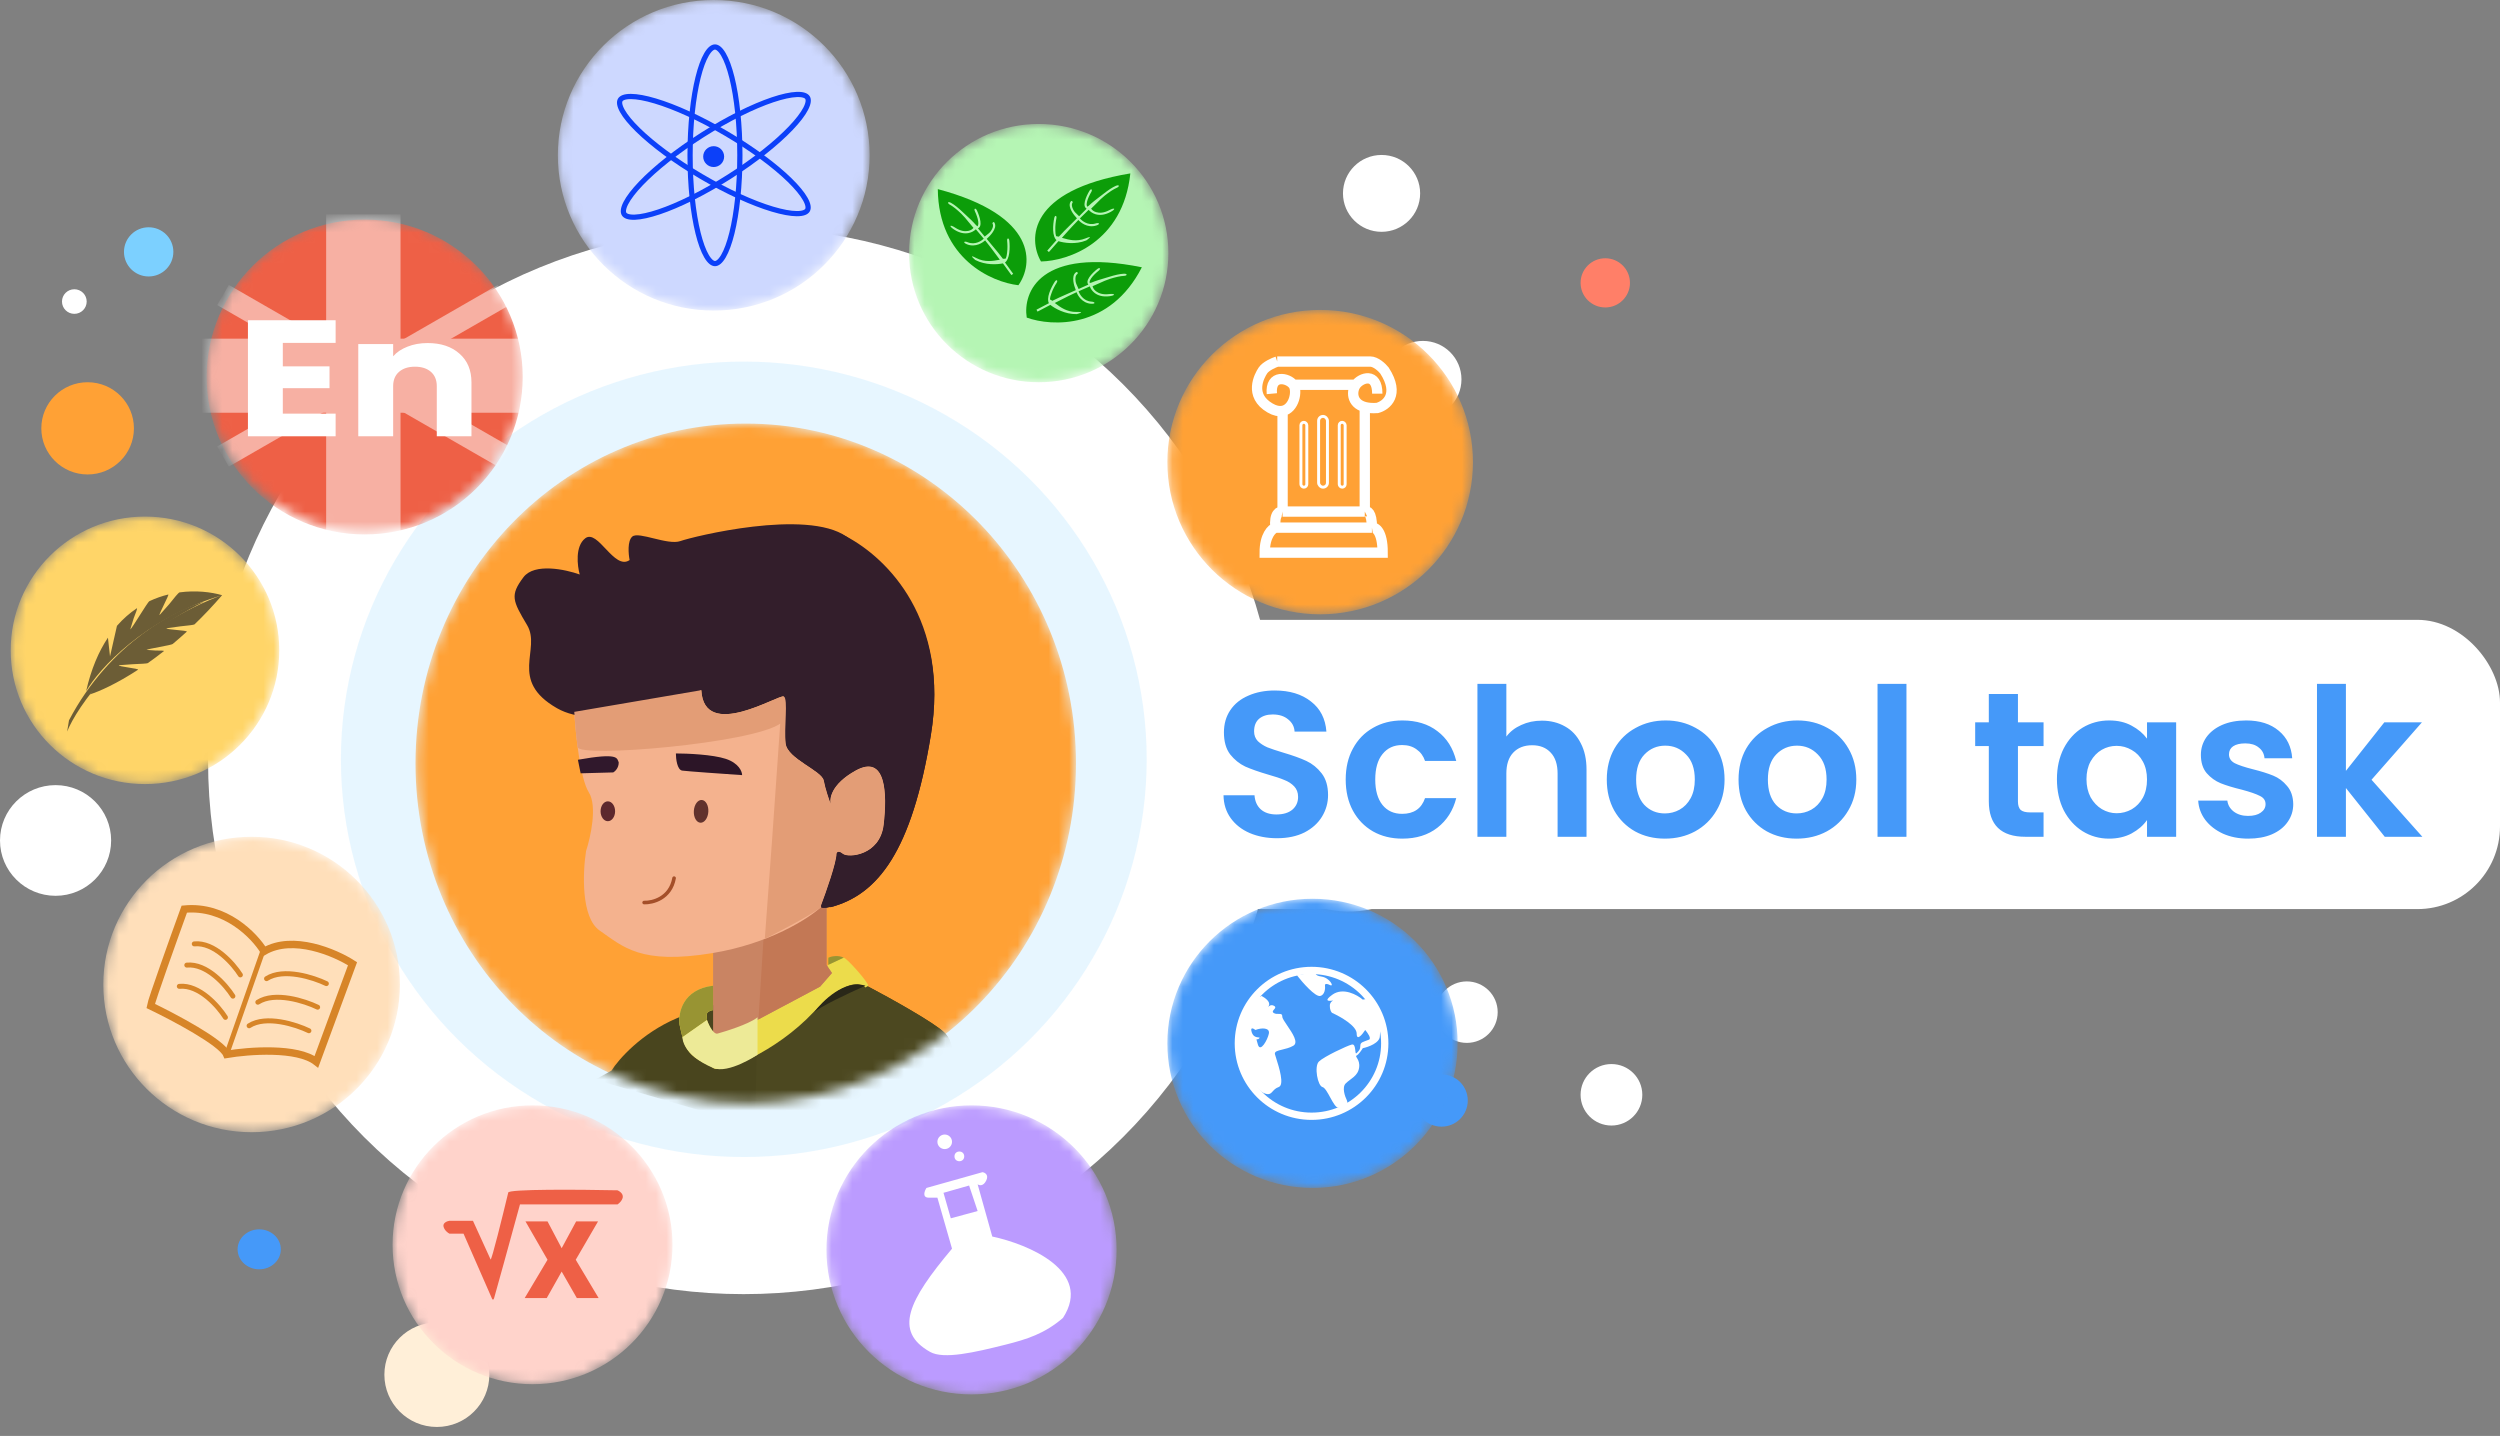 <svg width="242" height="139" viewBox="0 0 242 139" fill="none" xmlns="http://www.w3.org/2000/svg">
<rect x="0" y="0" width="242" height="139" fill="#808080" stroke="none"/>
<g clip-path="url(#clip0_101_107647)">
<rect x="108" y="60" width="134" height="28" rx="8" fill="white"/>
<path d="M121.317 82.831C121.317 84.703 120.679 86.085 119.402 86.977C118.125 87.869 116.402 88.315 114.233 88.315C113.376 88.315 112.519 88.227 111.661 88.052C110.804 87.895 110.061 87.72 109.431 87.528V84.93C109.589 84.983 109.816 85.079 110.113 85.219C110.411 85.359 110.769 85.49 111.189 85.612C111.609 85.752 112.09 85.875 112.632 85.98C113.175 86.085 113.787 86.137 114.469 86.137C114.994 86.137 115.501 86.093 115.991 86.006C116.498 85.901 116.944 85.726 117.329 85.481C117.714 85.254 118.02 84.948 118.247 84.563C118.475 84.178 118.588 83.697 118.588 83.12C118.588 82.577 118.475 82.123 118.247 81.755C118.037 81.37 117.775 81.038 117.46 80.758C117.128 80.496 116.761 80.268 116.358 80.076C115.956 79.866 115.562 79.656 115.177 79.446C114.583 79.166 113.935 78.852 113.236 78.502C112.536 78.152 111.889 77.758 111.294 77.321C110.699 76.866 110.201 76.359 109.799 75.799C109.414 75.222 109.221 74.557 109.221 73.805C109.221 72.108 109.799 70.857 110.953 70.053C112.125 69.248 113.621 68.846 115.44 68.846C115.877 68.846 116.323 68.881 116.778 68.951C117.233 69.021 117.67 69.1 118.09 69.187C118.51 69.274 118.895 69.362 119.244 69.449C119.594 69.519 119.883 69.572 120.11 69.607V72.126C119.76 71.968 119.148 71.767 118.274 71.522C117.399 71.26 116.393 71.102 115.256 71.05C114.277 71.05 113.481 71.269 112.868 71.706C112.274 72.143 111.976 72.782 111.976 73.621C111.976 73.989 112.055 74.312 112.212 74.592C112.387 74.872 112.606 75.126 112.868 75.353C113.148 75.58 113.463 75.79 113.813 75.983C114.18 76.175 114.556 76.376 114.941 76.586L116.935 77.531C117.355 77.793 117.81 78.056 118.3 78.318C118.807 78.563 119.279 78.869 119.717 79.236C120.154 79.621 120.521 80.102 120.819 80.679C121.116 81.239 121.282 81.956 121.317 82.831ZM135.103 79.184H132.584C132.584 78.852 132.54 78.528 132.453 78.213C132.365 77.898 132.208 77.609 131.98 77.347C131.77 77.102 131.473 76.901 131.088 76.744C130.703 76.586 130.222 76.507 129.645 76.507C128.491 76.507 127.537 76.866 126.785 77.583C126.033 78.3 125.657 79.332 125.657 80.679C125.657 81.397 125.736 82.096 125.893 82.778C126.05 83.443 126.348 84.038 126.785 84.563C127.205 85.088 127.8 85.516 128.569 85.848C129.339 86.163 130.327 86.321 131.534 86.321C131.622 86.321 131.788 86.303 132.033 86.268C132.278 86.233 132.549 86.181 132.846 86.111C133.161 86.023 133.485 85.927 133.817 85.822C134.149 85.7 134.456 85.56 134.735 85.402V87.292C133.913 87.694 133.074 87.965 132.217 88.105C131.377 88.245 130.555 88.28 129.75 88.21C128.945 88.14 128.185 87.983 127.467 87.738C126.768 87.493 126.173 87.178 125.683 86.793C124.948 86.233 124.336 85.455 123.846 84.458C123.374 83.461 123.138 82.332 123.138 81.073C123.138 79.114 123.706 77.54 124.844 76.35C125.998 75.143 127.625 74.54 129.724 74.54C131.281 74.54 132.566 74.907 133.581 75.642C134.596 76.376 135.103 77.557 135.103 79.184Z" fill="white"/>
<ellipse cx="71.978" cy="73.637" rx="51.838" ry="51.635" fill="white"/>
<ellipse cx="72" cy="73.5" rx="39" ry="38.5" fill="#D0EEFF" fill-opacity="0.5"/>
<ellipse cx="5.379" cy="81.357" rx="5.379" ry="5.357" fill="white"/>
<ellipse cx="8.482" cy="41.464" rx="4.482" ry="4.464" fill="#FFA135"/>
<ellipse cx="25.092" cy="120.935" rx="2.092" ry="1.935" fill="#4599F9"/>
<ellipse cx="2.39" cy="2.381" rx="2.39" ry="2.381" transform="matrix(-1 0 0 1 16.781 22)" fill="#7CD0FF"/>
<ellipse cx="1.195" cy="1.19" rx="1.195" ry="1.19" transform="matrix(-1 0 0 1 8.391 28)" fill="white"/>
<ellipse cx="42.288" cy="133.07" rx="5.08" ry="5.06" fill="#FFEFD8"/>
<ellipse cx="139.54" cy="106.53" rx="2.54" ry="2.53" fill="#4599F9"/>
<ellipse cx="155.988" cy="105.976" rx="2.988" ry="2.976" fill="white"/>
<ellipse cx="141.988" cy="97.976" rx="2.988" ry="2.976" fill="white"/>
<ellipse cx="155.39" cy="27.381" rx="2.39" ry="2.381" fill="#FF7F68"/>
<ellipse cx="137.735" cy="36.72" rx="3.735" ry="3.72" fill="white"/>
<ellipse cx="133.735" cy="18.72" rx="3.735" ry="3.72" fill="white"/>
<mask id="mask0_101_107647" style="mask-type:alpha" maskUnits="userSpaceOnUse" x="1" y="50" width="27" height="26">
<ellipse cx="14.034" cy="62.951" rx="12.998" ry="12.947" fill="#80641B"/>
</mask>
<g mask="url(#mask0_101_107647)">
<ellipse cx="14.034" cy="62.951" rx="12.998" ry="12.947" fill="#FFD568"/>
<path d="M6.677 69.729C10.63 62.187 17.164 58.919 19.76 58.247C11.76 62.183 7.408 68.504 6.499 70.816L6.677 69.729Z" fill="#6C5D36"/>
<path d="M21.499 57.614C13.973 59.875 9.589 64.749 8.337 66.903C8.823 64.758 9.559 63.059 10.448 61.725L10.649 63.543L11.321 60.58C11.921 59.894 12.567 59.336 13.238 58.886C13.345 58.814 13.148 59.321 12.941 59.849L12.606 60.934C12.789 60.833 14.278 58.279 14.463 58.192C15.068 57.907 15.68 57.697 16.286 57.548C16.43 57.513 15.309 59.56 15.451 59.531L16.387 58.474C16.826 57.921 17.274 57.356 17.388 57.341C18.961 57.132 20.424 57.303 21.499 57.614C20.608 58.649 19.713 59.589 18.83 60.44C18.774 60.494 18.106 60.563 17.447 60.632L16.123 60.816C15.983 60.948 18.219 61.018 18.08 61.146C17.62 61.567 17.165 61.965 16.716 62.339C16.572 62.46 14.329 62.795 14.187 62.911L15.053 62.971C15.498 62.973 15.935 62.975 15.867 63.028C15.331 63.45 14.809 63.837 14.305 64.191C14.237 64.239 13.539 64.267 12.858 64.296L11.519 64.393C11.332 64.52 13.538 64.715 13.357 64.834C11.313 66.167 9.643 66.924 8.693 67.219C11.902 61.986 18.567 58.635 21.499 57.614Z" fill="#6C5D36"/>
</g>
<mask id="mask1_101_107647" style="mask-type:alpha" maskUnits="userSpaceOnUse" x="10" y="81" width="29" height="29">
<ellipse cx="24.355" cy="95.299" rx="14.355" ry="14.299" fill="#FF806A"/>
</mask>
<g mask="url(#mask1_101_107647)">
<ellipse cx="24.355" cy="95.299" rx="14.355" ry="14.299" fill="#FFDFBA"/>
<path d="M23.269 94.371C22.585 93.29 20.735 91.175 18.805 91.368" stroke="#D78528" stroke-width="0.481" stroke-linecap="round"/>
<path d="M22.545 96.427C21.861 95.346 20.012 93.231 18.082 93.423" stroke="#D78528" stroke-width="0.481" stroke-linecap="round"/>
<path d="M21.821 98.482C21.138 97.4 19.288 95.286 17.358 95.478" stroke="#D78528" stroke-width="0.481" stroke-linecap="round"/>
<path d="M25.56 92.089C28.359 90.455 32.436 92.21 34.125 93.291L30.627 102.783C28.793 101.341 24.073 101.702 21.942 102.062C21.459 100.909 16.835 98.458 14.583 97.376C14.68 96.799 16.795 90.888 17.84 88.004C21.797 87.62 24.636 90.567 25.56 92.089Z" stroke="#D78528" stroke-width="0.721"/>
<path d="M31.592 95.213C30.345 94.613 27.442 93.675 25.802 94.733" stroke="#D78528" stroke-width="0.481" stroke-linecap="round"/>
<path d="M30.748 97.495C29.502 96.894 26.598 95.957 24.958 97.014" stroke="#D78528" stroke-width="0.481" stroke-linecap="round"/>
<path d="M29.903 99.776C28.657 99.175 25.754 98.238 24.113 99.295" stroke="#D78528" stroke-width="0.481" stroke-linecap="round"/>
<path d="M25.561 91.728L21.942 102.061" stroke="#D78528" stroke-width="0.481"/>
</g>
<mask id="mask2_101_107647" style="mask-type:alpha" maskUnits="userSpaceOnUse" x="113" y="87" width="29" height="28">
<ellipse cx="127.05" cy="100.995" rx="14.05" ry="13.995" fill="#21D59A"/>
</mask>
<g mask="url(#mask2_101_107647)">
<ellipse cx="127.05" cy="100.995" rx="14.05" ry="13.995" fill="#4599F9"/>
<path d="M134.044 100.996C134.044 104.892 130.873 108.053 126.959 108.053C123.044 108.053 119.873 104.892 119.873 100.996C119.873 97.1 123.044 93.94 126.959 93.94C130.873 93.94 134.044 97.1 134.044 100.996Z" stroke="white" stroke-width="0.706"/>
<path d="M128.965 96.292C130.004 95.539 131.366 96.292 131.917 96.762L132.625 96.645L134.042 99.232C133.885 99.31 133.57 99.632 133.57 100.29C133.57 100.949 132.468 101.349 131.917 101.466C131.799 101.662 131.516 102.078 131.327 102.172C131.091 102.289 131.681 102.525 131.563 103.348C131.445 104.171 130.736 104.406 130.264 104.877C129.886 105.253 130.185 106.131 130.382 106.523L130.5 106.993C130.343 107.072 129.934 107.229 129.556 107.229C129.083 107.229 128.493 105.347 128.021 105.229C127.549 105.112 127.194 103.23 127.667 102.76C128.139 102.289 130.382 101.231 130.854 101.113C131.327 100.996 131.091 102.172 131.327 101.937C131.563 101.701 131.681 101.584 131.681 101.231C131.681 100.878 131.917 100.878 132.507 100.643C132.791 100.549 132.389 99.977 132.153 99.702C131.878 100.133 131.327 100.808 131.327 100.055C131.327 99.302 129.752 98.409 128.965 98.056C128.887 98.017 128.729 97.821 128.729 97.35C128.729 97.083 128.882 96.929 129.057 96.847C128.555 96.934 128.137 96.892 128.965 96.292Z" fill="white"/>
<path fill-rule="evenodd" clip-rule="evenodd" d="M122.826 97.35C123.015 96.974 122.432 96.566 122.117 96.409L121.291 96.762L119.874 99.82L120.464 103.583C120.819 104.21 121.692 105.535 122.353 105.817C122.852 106.03 123.007 105.858 123.206 105.636C123.338 105.49 123.489 105.323 123.77 105.229C124.36 105.034 123.804 103.29 123.534 102.439C123.479 102.268 123.436 102.133 123.416 102.054C123.348 101.784 123.67 101.708 124.112 101.603C124.44 101.525 124.835 101.431 125.187 101.231C125.728 100.923 125.106 100.012 124.612 99.286C124.35 98.903 124.125 98.571 124.125 98.409C124.125 98.135 123.965 98.14 123.762 98.146C123.616 98.15 123.447 98.154 123.298 98.056C123.129 97.944 123.228 97.832 123.327 97.72C123.436 97.597 123.545 97.474 123.298 97.35C123.007 97.206 122.806 97.417 122.749 97.492C122.764 97.467 122.789 97.423 122.826 97.35ZM122.826 100.055C122.944 99.467 122.117 99.467 121.527 99.702C121.33 99.546 120.984 99.373 121.173 99.938C121.319 100.375 121.647 100.406 121.819 100.422C121.924 100.432 121.971 100.436 121.881 100.525C121.76 100.646 121.669 100.581 121.643 100.6C121.617 100.619 121.648 100.714 121.763 101.113C121.999 101.937 122.708 100.643 122.826 100.055Z" fill="white"/>
<path d="M127.785 96.41C127.313 96.504 126.093 95.116 125.542 94.41L127.431 94.058C127.313 94.175 127.242 94.434 127.903 94.528C128.73 94.646 129.202 95.586 128.73 95.351C128.352 95.163 128.258 95.273 128.258 95.351C128.297 95.665 128.258 96.316 127.785 96.41Z" fill="white"/>
</g>
<mask id="mask3_101_107647" style="mask-type:alpha" maskUnits="userSpaceOnUse" x="113" y="30" width="30" height="30">
<path d="M142.434 44.733C142.434 52.788 135.878 59.318 127.791 59.318C119.704 59.318 113.149 52.788 113.149 44.733C113.149 36.679 119.704 30.149 127.791 30.149C135.878 30.149 142.434 36.679 142.434 44.733Z" fill="#979221" stroke="white" stroke-width="0.298"/>
</mask>
<g mask="url(#mask3_101_107647)">
<ellipse cx="127.791" cy="44.733" rx="14.791" ry="14.733" fill="#FFA135"/>
<path d="M133.321 38.109C133.321 35.999 131.746 36.553 131.245 37.245M131.245 37.245H125.191M131.245 37.245C130.84 37.804 130.768 39.042 132.11 39.404M132.629 34.997C133.182 34.997 133.782 35.573 134.013 35.862C135.535 38.213 134.185 39.262 133.321 39.492C132.827 39.526 132.429 39.49 132.11 39.404M132.629 34.997C132.075 34.997 126.402 34.997 123.634 34.997M132.629 34.997H123.634M123.634 34.997C123.288 35.112 122.527 35.447 122.25 35.862C121.904 36.38 120.866 38.282 122.942 39.492C123.415 39.768 123.819 39.84 124.153 39.778M125.191 37.245C124.672 36.553 122.942 36.207 123.115 38.109M125.191 37.245C125.622 37.82 125.284 39.568 124.153 39.778M124.153 39.778V49.52M124.153 49.52H132.11M124.153 49.52C123.865 49.463 123.323 49.693 123.461 51.077M132.11 49.52V39.404M132.11 49.52C132.34 49.405 132.802 49.555 132.802 51.077M132.802 51.077H123.461M132.802 51.077C133.148 51.019 133.84 51.422 133.84 53.497H122.423C122.423 51.837 123.115 51.192 123.461 51.077" stroke="white"/>
<rect x="125.928" y="40.879" width="0.571" height="6.281" rx="0.285" stroke="white" stroke-width="0.285"/>
<rect x="127.641" y="40.307" width="0.856" height="6.852" rx="0.428" stroke="white" stroke-width="0.285"/>
<rect x="129.639" y="40.879" width="0.571" height="6.281" rx="0.285" stroke="white" stroke-width="0.285"/>
</g>
<mask id="mask4_101_107647" style="mask-type:alpha" maskUnits="userSpaceOnUse" x="88" y="12" width="26" height="26">
<ellipse cx="100.55" cy="24.501" rx="12.55" ry="12.501" fill="#FF7F68"/>
</mask>
<g mask="url(#mask4_101_107647)">
<ellipse cx="100.55" cy="24.501" rx="12.55" ry="12.501" fill="#B5F5B4"/>
<path fill-rule="evenodd" clip-rule="evenodd" d="M100.767 25.311C99.522 23.159 99.508 18.441 109.417 16.785C108.717 23.495 103.358 25.265 100.767 25.311ZM106.114 20.539C105.842 20.459 105.732 20.337 105.619 20.199C105.804 20.025 105.974 19.852 106.138 19.685C106.409 19.41 106.661 19.153 106.93 18.941C107.383 18.583 107.782 18.318 108.097 18.182C108.412 18.047 108.354 17.843 108.013 17.989C107.673 18.136 107.256 18.416 106.799 18.776C106.676 18.873 106.552 18.968 106.426 19.063C106.093 19.316 105.747 19.579 105.382 19.924C105.361 19.921 105.336 19.949 105.314 19.974C105.295 19.995 105.279 20.013 105.27 20.006C105.243 19.987 105.223 19.959 105.209 19.919C105.179 19.834 105.183 19.706 105.22 19.545C105.294 19.226 105.482 18.843 105.635 18.586C105.788 18.329 105.611 18.214 105.454 18.479C105.296 18.743 105.095 19.148 105.015 19.498C104.975 19.67 104.96 19.846 105.01 19.988C105.035 20.061 105.079 20.127 105.145 20.176C105.159 20.186 105.173 20.195 105.188 20.203C105.012 20.371 104.865 20.522 104.708 20.683C104.629 20.764 104.548 20.847 104.46 20.935C104.413 20.886 104.358 20.834 104.3 20.78C104.159 20.648 104.001 20.501 103.908 20.328C103.831 20.185 103.778 20.047 103.761 19.924C103.744 19.803 103.763 19.703 103.821 19.626C103.879 19.549 103.753 19.366 103.652 19.501C103.552 19.635 103.53 19.794 103.552 19.953C103.574 20.11 103.639 20.273 103.722 20.427C103.867 20.695 104.075 20.954 104.246 21.134C104.016 21.368 103.798 21.583 103.588 21.79C103.205 22.168 102.849 22.52 102.492 22.914C102.465 22.891 102.421 22.89 102.376 22.888C102.311 22.887 102.244 22.885 102.219 22.817C102.172 22.687 102.166 22.537 102.159 22.367C102.158 22.34 102.157 22.313 102.156 22.286C102.138 21.879 102.197 21.43 102.258 21.142C102.319 20.854 102.115 20.799 102.052 21.099C101.988 21.398 101.926 21.866 101.945 22.295C101.955 22.51 101.986 22.721 102.05 22.899C102.098 23.033 102.168 23.154 102.269 23.242C101.93 23.619 101.626 23.966 101.374 24.261L101.535 24.397C101.794 24.095 102.108 23.736 102.459 23.346C102.971 23.51 104.12 23.696 105.154 23.272C105.154 23.272 105.99 22.703 105.074 23.078C104.217 23.429 103.422 23.201 102.898 23.051C102.862 23.041 102.827 23.031 102.793 23.021C102.923 22.878 103.046 22.74 103.168 22.605C103.549 22.179 103.912 21.774 104.386 21.292C104.518 21.44 104.719 21.612 104.972 21.735C105.283 21.887 105.675 21.968 106.109 21.833C106.543 21.699 106.419 21.518 106.047 21.633C105.675 21.748 105.338 21.68 105.065 21.547C104.832 21.433 104.648 21.273 104.534 21.142C104.816 20.857 105.1 20.577 105.38 20.31C105.52 20.474 105.747 20.65 106.055 20.74C106.43 20.85 106.914 20.831 107.489 20.525C108.064 20.219 107.921 20.057 107.39 20.34C106.858 20.622 106.43 20.632 106.114 20.539Z" fill="#0C9D09"/>
<path fill-rule="evenodd" clip-rule="evenodd" d="M98.581 27.61C100.025 25.584 100.486 20.889 90.78 18.306C90.839 25.052 96.005 27.319 98.581 27.61ZM93.71 22.355C93.989 22.301 94.11 22.189 94.235 22.063C94.068 21.872 93.915 21.684 93.768 21.502C93.525 21.203 93.298 20.924 93.05 20.687C92.633 20.288 92.261 19.986 91.96 19.822C91.66 19.657 91.737 19.459 92.062 19.638C92.387 19.816 92.776 20.133 93.196 20.535C93.309 20.643 93.424 20.749 93.54 20.856C93.848 21.14 94.167 21.434 94.498 21.812C94.519 21.81 94.541 21.841 94.561 21.867C94.577 21.89 94.592 21.91 94.602 21.904C94.63 21.887 94.653 21.861 94.671 21.823C94.708 21.741 94.717 21.613 94.695 21.449C94.652 21.125 94.501 20.726 94.373 20.456C94.245 20.186 94.432 20.088 94.564 20.366C94.696 20.644 94.857 21.066 94.904 21.422C94.927 21.597 94.925 21.774 94.862 21.91C94.83 21.981 94.78 22.042 94.71 22.084C94.695 22.093 94.68 22.101 94.665 22.107C94.824 22.291 94.956 22.456 95.097 22.631C95.168 22.718 95.24 22.809 95.319 22.905C95.371 22.86 95.431 22.814 95.494 22.766C95.646 22.648 95.817 22.516 95.927 22.352C96.017 22.218 96.083 22.085 96.112 21.964C96.14 21.845 96.13 21.745 96.08 21.662C96.029 21.58 96.173 21.41 96.26 21.553C96.347 21.696 96.354 21.857 96.317 22.013C96.28 22.167 96.2 22.323 96.103 22.469C95.933 22.722 95.701 22.96 95.514 23.123C95.721 23.378 95.917 23.613 96.106 23.838C96.452 24.251 96.773 24.634 97.091 25.061C97.12 25.04 97.164 25.043 97.209 25.046C97.274 25.05 97.341 25.055 97.371 24.99C97.431 24.865 97.451 24.716 97.474 24.547C97.477 24.521 97.481 24.494 97.485 24.467C97.542 24.063 97.525 23.611 97.492 23.319C97.459 23.026 97.667 22.991 97.702 23.295C97.736 23.599 97.754 24.07 97.694 24.496C97.664 24.709 97.613 24.916 97.532 25.087C97.472 25.216 97.39 25.33 97.282 25.408C97.583 25.816 97.853 26.19 98.076 26.506L97.903 26.627C97.674 26.302 97.395 25.915 97.083 25.494C96.557 25.608 95.395 25.686 94.406 25.166C94.406 25.166 93.629 24.52 94.505 24.98C95.324 25.41 96.138 25.259 96.674 25.159C96.711 25.152 96.746 25.145 96.781 25.139C96.665 24.984 96.555 24.835 96.447 24.689C96.108 24.229 95.785 23.792 95.359 23.267C95.214 23.402 94.997 23.554 94.734 23.653C94.41 23.775 94.011 23.818 93.592 23.644C93.173 23.469 93.314 23.3 93.674 23.45C94.033 23.599 94.374 23.564 94.659 23.457C94.902 23.366 95.1 23.224 95.226 23.104C94.972 22.794 94.716 22.489 94.463 22.195C94.308 22.347 94.065 22.5 93.751 22.561C93.367 22.635 92.886 22.57 92.343 22.211C91.8 21.852 91.957 21.704 92.46 22.036C92.962 22.367 93.387 22.417 93.71 22.355Z" fill="#0C9D09"/>
<path fill-rule="evenodd" clip-rule="evenodd" d="M99.387 30.744C99 28.29 100.686 23.881 110.531 25.873C107.462 31.887 101.823 31.626 99.387 30.744ZM106.097 28.198C105.871 28.026 105.813 27.872 105.757 27.704C105.992 27.607 106.214 27.506 106.426 27.409C106.778 27.249 107.106 27.099 107.433 26.997C107.985 26.825 108.453 26.72 108.796 26.706C109.139 26.692 109.158 26.48 108.787 26.496C108.416 26.511 107.926 26.623 107.37 26.797C107.221 26.843 107.071 26.887 106.919 26.932C106.517 27.049 106.099 27.171 105.634 27.363C105.616 27.351 105.582 27.369 105.553 27.384C105.528 27.397 105.506 27.409 105.5 27.399C105.482 27.371 105.473 27.338 105.475 27.296C105.477 27.206 105.527 27.088 105.62 26.95C105.803 26.679 106.117 26.389 106.352 26.203C106.588 26.018 106.464 25.848 106.221 26.039C105.979 26.229 105.646 26.535 105.445 26.833C105.346 26.98 105.268 27.139 105.264 27.289C105.261 27.367 105.278 27.444 105.323 27.512C105.332 27.527 105.342 27.54 105.353 27.553C105.128 27.647 104.936 27.736 104.731 27.83C104.629 27.877 104.524 27.926 104.41 27.977C104.384 27.914 104.351 27.846 104.316 27.775C104.232 27.602 104.138 27.408 104.113 27.212C104.092 27.052 104.093 26.904 104.121 26.783C104.149 26.664 104.203 26.578 104.285 26.527C104.367 26.475 104.314 26.26 104.172 26.349C104.03 26.439 103.952 26.58 103.916 26.735C103.879 26.89 103.882 27.065 103.904 27.239C103.942 27.541 104.044 27.857 104.138 28.086C103.839 28.223 103.558 28.345 103.288 28.464C102.794 28.68 102.335 28.881 101.86 29.122C101.843 29.09 101.803 29.073 101.761 29.056C101.701 29.031 101.639 29.006 101.64 28.934C101.643 28.796 101.692 28.653 101.747 28.492C101.755 28.467 101.764 28.441 101.773 28.415C101.902 28.029 102.119 27.631 102.28 27.384C102.44 27.137 102.27 27.012 102.103 27.27C101.936 27.527 101.709 27.94 101.573 28.349C101.504 28.553 101.457 28.761 101.453 28.95C101.45 29.091 101.472 29.23 101.534 29.348C101.082 29.579 100.673 29.795 100.332 29.979L100.433 30.164C100.783 29.974 101.206 29.752 101.674 29.513C102.093 29.849 103.099 30.433 104.217 30.407C104.217 30.407 105.202 30.173 104.212 30.197C103.285 30.218 102.625 29.722 102.19 29.394C102.16 29.372 102.131 29.35 102.103 29.329C102.275 29.242 102.44 29.157 102.603 29.074C103.112 28.813 103.596 28.565 104.212 28.284C104.282 28.469 104.408 28.701 104.599 28.907C104.835 29.16 105.173 29.375 105.626 29.404C106.08 29.434 106.028 29.22 105.64 29.195C105.252 29.169 104.961 28.986 104.754 28.764C104.578 28.575 104.464 28.36 104.405 28.196C104.77 28.031 105.136 27.872 105.494 27.722C105.565 27.925 105.714 28.171 105.969 28.365C106.279 28.601 106.739 28.756 107.385 28.676C108.032 28.595 107.957 28.393 107.359 28.467C106.761 28.541 106.358 28.397 106.097 28.198Z" fill="#0C9D09"/>
</g>
<mask id="mask5_101_107647" style="mask-type:alpha" maskUnits="userSpaceOnUse" x="20" y="21" width="31" height="31">
<ellipse cx="35.299" cy="36.239" rx="15.299" ry="15.239" fill="#CAF3EE"/>
</mask>
<g mask="url(#mask5_101_107647)">
<ellipse cx="35.299" cy="36.495" rx="15.299" ry="15.239" fill="#EE6046"/>
<path d="M27.376 33.192V35.464H31.897V37.576H27.376V40.04H32.489V42.232H24V31H32.489V33.192H27.376Z" fill="white"/>
<path d="M41.393 33.208C42.683 33.208 43.709 33.549 44.473 34.232C45.249 34.904 45.638 35.832 45.638 37.016V42.232H42.281V37.384C42.281 36.787 42.09 36.323 41.709 35.992C41.327 35.661 40.814 35.496 40.169 35.496C39.524 35.496 39.011 35.661 38.629 35.992C38.247 36.323 38.057 36.787 38.057 37.384V42.232H34.681V33.304H38.057V34.488C38.399 34.093 38.859 33.784 39.438 33.56C40.018 33.325 40.669 33.208 41.393 33.208Z" fill="white"/>
<g opacity="0.5">
<rect x="31.571" y="20.744" width="7.2" height="31.247" fill="white"/>
<rect x="50.856" y="32.782" width="7.171" height="31.37" transform="rotate(90 50.856 32.782)" fill="white"/>
<rect width="2.252" height="31.338" transform="matrix(0.501 0.865 -0.867 0.499 48.19 27.582)" fill="white"/>
<rect width="2.252" height="31.338" transform="matrix(-0.501 0.865 0.867 0.499 22.152 27.582)" fill="white"/>
</g>
</g>
<mask id="mask6_101_107647" style="mask-type:alpha" maskUnits="userSpaceOnUse" x="54" y="0" width="31" height="31">
<ellipse cx="69.09" cy="15.031" rx="15.09" ry="15.031" fill="#CAF3EE"/>
</mask>
<g mask="url(#mask6_101_107647)">
<ellipse cx="69.09" cy="15.031" rx="15.09" ry="15.031" fill="#CDD8FF"/>
<path d="M71.62 15.032C71.62 17.983 71.323 20.645 70.848 22.563C70.609 23.524 70.329 24.284 70.028 24.797C69.717 25.328 69.432 25.516 69.21 25.516C68.988 25.516 68.703 25.328 68.391 24.797C68.09 24.284 67.81 23.524 67.572 22.563C67.096 20.645 66.799 17.983 66.799 15.032C66.799 12.082 67.096 9.419 67.572 7.501C67.81 6.54 68.09 5.781 68.391 5.267C68.703 4.737 68.988 4.548 69.21 4.548C69.432 4.548 69.717 4.737 70.028 5.267C70.329 5.781 70.609 6.54 70.848 7.501C71.323 9.419 71.62 12.082 71.62 15.032Z" stroke="#0C40F9" stroke-width="0.505"/>
<path d="M70.587 17.108C68.09 18.695 65.676 19.878 63.797 20.51C62.855 20.826 62.062 21 61.465 21.023C60.848 21.048 60.536 20.909 60.417 20.723C60.298 20.538 60.304 20.198 60.586 19.65C60.858 19.121 61.351 18.477 62.036 17.761C63.404 16.329 65.498 14.648 67.995 13.061C70.492 11.474 72.905 10.291 74.785 9.659C75.726 9.343 76.52 9.169 77.116 9.146C77.734 9.122 78.045 9.26 78.164 9.446C78.283 9.631 78.278 9.972 77.996 10.519C77.723 11.048 77.231 11.692 76.545 12.409C75.178 13.84 73.084 15.521 70.587 17.108Z" stroke="#0C40F9" stroke-width="0.505"/>
<path d="M67.876 17.076C65.326 15.575 63.175 13.965 61.76 12.581C61.051 11.888 60.536 11.261 60.246 10.742C59.945 10.204 59.928 9.865 60.041 9.675C60.153 9.485 60.46 9.336 61.078 9.34C61.675 9.343 62.474 9.489 63.426 9.774C65.325 10.342 67.778 11.442 70.328 12.944C72.878 14.445 75.028 16.055 76.444 17.438C77.153 18.132 77.667 18.758 77.958 19.278C78.258 19.815 78.275 20.155 78.163 20.345C78.05 20.534 77.743 20.683 77.126 20.68C76.529 20.677 75.73 20.53 74.778 20.246C72.878 19.678 70.426 18.577 67.876 17.076Z" stroke="#0C40F9" stroke-width="0.505"/>
<ellipse cx="69.083" cy="15.159" rx="1.014" ry="1.01" fill="#0C40F9"/>
</g>
<mask id="mask7_101_107647" style="mask-type:alpha" maskUnits="userSpaceOnUse" x="40" y="41" width="65" height="66">
<ellipse cx="72.188" cy="73.894" rx="31.967" ry="32.892" fill="#FFA135"/>
</mask>
<g mask="url(#mask7_101_107647)">
<ellipse cx="72.188" cy="73.894" rx="31.967" ry="32.892" fill="#FFA135"/>
<path d="M91.421 99.963C90.438 98.984 86.094 96.581 84.044 95.502L79.653 94.452C76.375 95.21 68.957 97.094 65.514 98.564C62.072 100.033 59.864 102.558 59.191 103.637L57.61 104.512C62.089 105.824 71.574 108.606 73.682 109.236C75.789 109.866 86.738 105.241 91.948 102.85C92.183 102.296 92.405 100.943 91.421 99.963Z" fill="#49451E"/>
<path d="M91.421 99.963C90.437 98.984 86.093 96.581 84.044 95.502L79.653 94.452C78.171 94.795 75.842 95.368 73.418 96.028L73.066 109.236H73.681C75.789 109.866 86.737 105.241 91.948 102.85C92.182 102.296 92.405 100.943 91.421 99.963Z" fill="#4C4820"/>
<path d="M69.027 95.414V97.775C68.822 97.805 68.412 97.933 68.412 98.213C68.412 98.329 68.435 98.738 68.435 98.738C68.573 99.233 68.974 100.19 69.466 100.05C70.081 99.875 72.452 99.175 73.33 98.475C74.208 97.775 80.004 93.664 80.18 93.402C80.32 93.192 80.239 92.848 80.18 92.702H81.673C81.936 92.702 84.044 95.064 84.044 95.414L83.781 95.589C83.341 95.064 81.726 94.801 78.775 97.95C75.086 101.887 69.817 103.986 69.027 103.374C68.236 102.761 66.528 102.586 66.065 100.4C66.065 100.4 65.86 99.633 65.777 99.175C65.631 98.067 66.076 95.764 69.027 95.414Z" fill="#ECDC4B"/>
<path d="M80.005 87.716V93.402L80.532 94.189L79.39 95.501L69.027 101.012V99.613V92.002L79.39 87.716H80.005Z" fill="#C98463"/>
<path d="M80.005 87.716V93.401L80.531 94.189L79.39 95.501L73.418 98.676L73.945 90.252L79.39 87.716H80.005Z" fill="#C37855"/>
<path d="M79.477 87.628V87.803C78.277 88.911 74.489 91.355 68.939 92.264C62.001 93.402 60.332 91.652 58.049 90.078C56.222 88.818 56.41 84.421 56.731 82.38C57.171 81.038 57.838 78.023 56.995 76.694C56.152 75.364 55.707 70.949 55.59 68.908L67.885 66.809C68.148 71.795 75.437 67.159 75.876 67.421C76.316 67.683 75.876 70.483 76.052 71.97C76.228 73.457 79.565 74.594 79.741 75.556C79.881 76.326 80.268 77.452 80.443 77.918C80.238 77.364 80.426 75.924 82.814 74.594C85.8 72.932 85.888 76.868 85.537 79.843C85.186 82.817 82.112 83.079 81.585 82.642C81.163 82.292 80.999 82.496 80.97 82.642C80.97 83.482 79.975 86.316 79.477 87.628Z" fill="#F4B28E"/>
<path d="M79.477 87.804C79.618 87.944 80.062 87.862 80.267 87.804H80.443C85.01 86.579 88.259 82.38 90.103 71.183C91.948 59.986 85.8 54.65 81.936 51.938C78.072 49.226 67.094 51.938 65.865 52.375C64.635 52.812 61.825 51.413 61.21 51.938C60.718 52.358 60.83 53.629 60.947 54.212C59.454 55.262 57.873 51.15 56.644 52.113C55.66 52.883 55.882 54.766 56.117 55.612C54.741 55.116 51.725 54.475 50.672 55.874C49.354 57.624 49.618 58.149 51.023 60.511C52.428 62.873 49.179 65.847 53.921 68.558C57.715 70.728 64.811 68.296 67.885 66.809C68.148 71.795 75.437 67.159 75.876 67.421C76.316 67.684 75.876 70.483 76.052 71.97C76.228 73.457 79.565 74.594 79.74 75.557C79.881 76.326 80.267 77.452 80.443 77.919C80.238 77.365 80.425 75.924 82.814 74.594C85.8 72.932 85.888 76.869 85.537 79.843C85.185 82.817 82.112 83.08 81.585 82.642C81.163 82.293 80.999 82.497 80.97 82.642C80.97 83.482 79.975 86.317 79.477 87.629V87.804Z" fill="#331E2B"/>
<path d="M62.352 87.366C63.172 87.395 64.899 86.963 65.251 85.004" stroke="#A44F29" stroke-width="0.35" stroke-linecap="round"/>
<path d="M66.04 74.595C65.549 74.525 65.426 73.457 65.426 72.933C66.509 72.933 68.991 73.038 70.256 73.457C71.521 73.877 71.837 74.682 71.837 75.032C70.11 74.915 66.532 74.665 66.04 74.595Z" fill="#2C1527"/>
<path d="M78.775 98.039C79.595 96.901 81.744 94.785 83.781 95.415C82.259 96.085 79.127 97.549 78.775 98.039Z" fill="#292718"/>
<path d="M79.477 87.804C79.618 87.944 80.063 87.862 80.268 87.804H80.443C85.01 86.579 88.26 82.38 90.104 71.183C91.948 59.986 85.888 54.037 81.936 51.938C76.187 48.884 66.219 62.343 75.877 67.421C76.052 67.514 75.877 70.483 76.052 71.97C76.228 73.457 79.565 74.595 79.741 75.557C79.881 76.327 80.268 77.452 80.443 77.919C80.239 77.365 80.426 75.924 82.815 74.595C85.8 72.933 85.888 76.869 85.537 79.843C85.186 82.817 82.112 83.08 81.585 82.643C81.164 82.293 81 82.497 80.97 82.643C80.97 83.482 79.975 86.317 79.477 87.629V87.804Z" fill="#331E2B"/>
<path d="M79.477 87.628V87.803C78.692 88.528 74.032 90.888 74.032 90.888L74.735 81.33L75.525 70.045C72.803 71.97 56.054 73.382 55.914 72.32C55.745 71.033 55.639 69.763 55.59 68.908L67.885 66.809C68.148 71.795 75.437 67.159 75.876 67.421C76.316 67.683 75.876 70.483 76.052 71.97C76.228 73.457 79.565 74.594 79.741 75.556C79.881 76.326 80.268 77.452 80.443 77.918C80.238 77.364 80.426 75.924 82.814 74.594C85.8 72.932 85.888 76.868 85.537 79.843C85.186 82.817 82.112 83.079 81.585 82.642C81.163 82.292 80.999 82.496 80.97 82.642C80.97 83.482 79.975 86.316 79.477 87.628Z" fill="#E39D76"/>
<ellipse cx="0.703" cy="1.104" rx="0.703" ry="1.104" transform="matrix(0.998 0.061 -0.061 0.998 67.231 77.394)" fill="#61322D"/>
<path d="M55.941 73.545C59.876 72.845 59.718 73.37 59.893 73.808C59.893 74.367 59.513 74.682 59.366 74.77L56.205 74.857L55.941 73.545Z" fill="#30182C"/>
<ellipse cx="58.839" cy="78.531" rx="0.703" ry="0.962" fill="#5D282D"/>
<path d="M69.027 97.777V95.415C66.076 95.765 65.631 98.068 65.777 99.176C65.86 99.634 66.065 100.401 66.065 100.401L68.435 98.739C68.435 98.739 68.412 98.331 68.412 98.214C68.412 97.934 68.822 97.806 69.027 97.777Z" fill="#989433"/>
<path d="M66.065 100.4L68.434 98.738C68.434 98.738 68.974 100.19 69.465 100.05C70.08 99.875 72.451 99.175 73.329 98.476V102.1C73.329 102.1 70.501 104 69.026 103.374C65.968 102.075 66.065 100.4 66.065 100.4Z" fill="#EDEA97"/>
<path d="M80.18 92.701V93.401L81.673 92.701C81.111 92.421 80.443 92.585 80.18 92.701Z" fill="#989433"/>
</g>
<mask id="mask8_101_107647" style="mask-type:alpha" maskUnits="userSpaceOnUse" x="38" y="107" width="28" height="27">
<ellipse cx="51.548" cy="120.495" rx="13.548" ry="13.495" fill="#FFC440"/>
</mask>
<g mask="url(#mask8_101_107647)">
<ellipse cx="51.548" cy="120.495" rx="13.548" ry="13.495" fill="#FFD3CB"/>
<path d="M53 118.232L54.369 120.827L55.771 118.232H57.891L55.732 121.944L57.949 125.655H55.839L54.369 123.089L52.923 125.655H50.788L53 121.944L50.866 118.232H53Z" fill="#EE6046"/>
<path d="M45.781 118.171L47.488 121.913C47.571 122.094 48.661 117.679 49.196 115.449C49.105 115.086 56.217 115.147 59.784 115.222C60.695 115.676 60.164 116.319 59.784 116.583H50.335C49.538 119.494 47.921 125.383 47.83 125.655C47.739 125.927 47.64 125.768 47.602 125.655L44.87 119.418H43.504C43.352 119.342 43.025 119.101 42.934 118.738C42.843 118.375 43.276 118.208 43.504 118.171H45.781Z" fill="#EE6046"/>
</g>
<mask id="mask9_101_107647" style="mask-type:alpha" maskUnits="userSpaceOnUse" x="80" y="107" width="29" height="28">
<ellipse cx="94.044" cy="120.989" rx="14.044" ry="13.989" fill="#28BDEA"/>
</mask>
<g mask="url(#mask9_101_107647)">
<ellipse cx="94.044" cy="120.989" rx="14.044" ry="13.989" fill="#BB9BFF"/>
<path fill-rule="evenodd" clip-rule="evenodd" d="M89.678 114.994L95.107 113.466C95.343 113.505 95.744 113.724 95.461 114.289C95.178 114.853 94.792 114.759 94.635 114.641L96.051 119.696C99.552 120.441 105.823 123.058 102.896 127.573C101.126 129.101 99.385 129.648 97.349 130.159C94.36 130.909 91.353 131.61 90.032 130.864C86.492 128.866 87.908 125.927 92.156 120.872L90.74 115.935H89.914C89.253 115.935 89.481 115.308 89.678 114.994ZM91.33 115.464L92.038 117.933L94.635 117.227L93.809 114.759L91.33 115.464Z" fill="white"/>
<ellipse cx="91.448" cy="110.527" rx="0.708" ry="0.705" fill="white"/>
<ellipse cx="92.865" cy="111.937" rx="0.472" ry="0.47" fill="white"/>
</g>
<path d="M123.616 81.14C122.643 81.14 121.763 80.973 120.976 80.64C120.203 80.307 119.589 79.827 119.136 79.2C118.683 78.573 118.449 77.833 118.436 76.98H121.436C121.476 77.553 121.676 78.007 122.036 78.34C122.409 78.673 122.916 78.84 123.556 78.84C124.209 78.84 124.723 78.687 125.096 78.38C125.469 78.06 125.656 77.647 125.656 77.14C125.656 76.727 125.529 76.387 125.276 76.12C125.023 75.853 124.703 75.647 124.316 75.5C123.943 75.34 123.423 75.167 122.756 74.98C121.849 74.713 121.109 74.453 120.536 74.2C119.976 73.933 119.489 73.54 119.076 73.02C118.676 72.487 118.476 71.78 118.476 70.9C118.476 70.073 118.683 69.353 119.096 68.74C119.509 68.127 120.089 67.66 120.836 67.34C121.583 67.007 122.436 66.84 123.396 66.84C124.836 66.84 126.003 67.193 126.896 67.9C127.803 68.593 128.303 69.567 128.396 70.82H125.316C125.289 70.34 125.083 69.947 124.696 69.64C124.323 69.32 123.823 69.16 123.196 69.16C122.649 69.16 122.209 69.3 121.876 69.58C121.556 69.86 121.396 70.267 121.396 70.8C121.396 71.173 121.516 71.487 121.756 71.74C122.009 71.98 122.316 72.18 122.676 72.34C123.049 72.487 123.569 72.66 124.236 72.86C125.143 73.127 125.883 73.393 126.456 73.66C127.029 73.927 127.523 74.327 127.936 74.86C128.349 75.393 128.556 76.093 128.556 76.96C128.556 77.707 128.363 78.4 127.976 79.04C127.589 79.68 127.023 80.193 126.276 80.58C125.529 80.953 124.643 81.14 123.616 81.14ZM130.264 75.46C130.264 74.313 130.497 73.313 130.964 72.46C131.43 71.593 132.077 70.927 132.904 70.46C133.73 69.98 134.677 69.74 135.744 69.74C137.117 69.74 138.25 70.087 139.144 70.78C140.05 71.46 140.657 72.42 140.964 73.66H137.944C137.784 73.18 137.51 72.807 137.124 72.54C136.75 72.26 136.284 72.12 135.724 72.12C134.924 72.12 134.29 72.413 133.824 73C133.357 73.573 133.124 74.393 133.124 75.46C133.124 76.513 133.357 77.333 133.824 77.92C134.29 78.493 134.924 78.78 135.724 78.78C136.857 78.78 137.597 78.273 137.944 77.26H140.964C140.657 78.46 140.05 79.413 139.144 80.12C138.237 80.827 137.104 81.18 135.744 81.18C134.677 81.18 133.73 80.947 132.904 80.48C132.077 80 131.43 79.333 130.964 78.48C130.497 77.613 130.264 76.607 130.264 75.46ZM149.255 69.76C150.095 69.76 150.841 69.947 151.495 70.32C152.148 70.68 152.655 71.22 153.015 71.94C153.388 72.647 153.575 73.5 153.575 74.5V81H150.775V74.88C150.775 74 150.555 73.327 150.115 72.86C149.675 72.38 149.075 72.14 148.315 72.14C147.541 72.14 146.928 72.38 146.475 72.86C146.035 73.327 145.815 74 145.815 74.88V81H143.015V66.2H145.815V71.3C146.175 70.82 146.655 70.447 147.255 70.18C147.855 69.9 148.521 69.76 149.255 69.76ZM161.157 81.18C160.091 81.18 159.131 80.947 158.277 80.48C157.424 80 156.751 79.327 156.257 78.46C155.777 77.593 155.537 76.593 155.537 75.46C155.537 74.327 155.784 73.327 156.277 72.46C156.784 71.593 157.471 70.927 158.337 70.46C159.204 69.98 160.171 69.74 161.237 69.74C162.304 69.74 163.271 69.98 164.137 70.46C165.004 70.927 165.684 71.593 166.177 72.46C166.684 73.327 166.937 74.327 166.937 75.46C166.937 76.593 166.677 77.593 166.157 78.46C165.651 79.327 164.957 80 164.077 80.48C163.211 80.947 162.237 81.18 161.157 81.18ZM161.157 78.74C161.664 78.74 162.137 78.62 162.577 78.38C163.031 78.127 163.391 77.753 163.657 77.26C163.924 76.767 164.057 76.167 164.057 75.46C164.057 74.407 163.777 73.6 163.217 73.04C162.671 72.467 161.997 72.18 161.197 72.18C160.397 72.18 159.724 72.467 159.177 73.04C158.644 73.6 158.377 74.407 158.377 75.46C158.377 76.513 158.637 77.327 159.157 77.9C159.691 78.46 160.357 78.74 161.157 78.74ZM173.911 81.18C172.845 81.18 171.885 80.947 171.031 80.48C170.178 80 169.505 79.327 169.011 78.46C168.531 77.593 168.291 76.593 168.291 75.46C168.291 74.327 168.538 73.327 169.031 72.46C169.538 71.593 170.225 70.927 171.091 70.46C171.958 69.98 172.925 69.74 173.991 69.74C175.058 69.74 176.025 69.98 176.891 70.46C177.758 70.927 178.438 71.593 178.931 72.46C179.438 73.327 179.691 74.327 179.691 75.46C179.691 76.593 179.431 77.593 178.911 78.46C178.405 79.327 177.711 80 176.831 80.48C175.965 80.947 174.991 81.18 173.911 81.18ZM173.911 78.74C174.418 78.74 174.891 78.62 175.331 78.38C175.785 78.127 176.145 77.753 176.411 77.26C176.678 76.767 176.811 76.167 176.811 75.46C176.811 74.407 176.531 73.6 175.971 73.04C175.425 72.467 174.751 72.18 173.951 72.18C173.151 72.18 172.478 72.467 171.931 73.04C171.398 73.6 171.131 74.407 171.131 75.46C171.131 76.513 171.391 77.327 171.911 77.9C172.445 78.46 173.111 78.74 173.911 78.74ZM184.545 66.2V81H181.745V66.2H184.545ZM195.337 72.22V77.58C195.337 77.953 195.424 78.227 195.597 78.4C195.784 78.56 196.091 78.64 196.517 78.64H197.817V81H196.057C193.697 81 192.517 79.853 192.517 77.56V72.22H191.197V69.92H192.517V67.18H195.337V69.92H197.817V72.22H195.337ZM199.111 75.42C199.111 74.3 199.331 73.307 199.771 72.44C200.225 71.573 200.831 70.907 201.591 70.44C202.365 69.973 203.225 69.74 204.171 69.74C204.998 69.74 205.718 69.907 206.331 70.24C206.958 70.573 207.458 70.993 207.831 71.5V69.92H210.651V81H207.831V79.38C207.471 79.9 206.971 80.333 206.331 80.68C205.705 81.013 204.978 81.18 204.151 81.18C203.218 81.18 202.365 80.94 201.591 80.46C200.831 79.98 200.225 79.307 199.771 78.44C199.331 77.56 199.111 76.553 199.111 75.42ZM207.831 75.46C207.831 74.78 207.698 74.2 207.431 73.72C207.165 73.227 206.805 72.853 206.351 72.6C205.898 72.333 205.411 72.2 204.891 72.2C204.371 72.2 203.891 72.327 203.451 72.58C203.011 72.833 202.651 73.207 202.371 73.7C202.105 74.18 201.971 74.753 201.971 75.42C201.971 76.087 202.105 76.673 202.371 77.18C202.651 77.673 203.011 78.053 203.451 78.32C203.905 78.587 204.385 78.72 204.891 78.72C205.411 78.72 205.898 78.593 206.351 78.34C206.805 78.073 207.165 77.7 207.431 77.22C207.698 76.727 207.831 76.14 207.831 75.46ZM217.626 81.18C216.719 81.18 215.906 81.02 215.186 80.7C214.466 80.367 213.893 79.92 213.466 79.36C213.053 78.8 212.826 78.18 212.786 77.5H215.606C215.659 77.927 215.866 78.28 216.226 78.56C216.599 78.84 217.059 78.98 217.606 78.98C218.139 78.98 218.553 78.873 218.846 78.66C219.153 78.447 219.306 78.173 219.306 77.84C219.306 77.48 219.119 77.213 218.746 77.04C218.386 76.853 217.806 76.653 217.006 76.44C216.179 76.24 215.499 76.033 214.966 75.82C214.446 75.607 213.993 75.28 213.606 74.84C213.233 74.4 213.046 73.807 213.046 73.06C213.046 72.447 213.219 71.887 213.566 71.38C213.926 70.873 214.433 70.473 215.086 70.18C215.753 69.887 216.533 69.74 217.426 69.74C218.746 69.74 219.799 70.073 220.586 70.74C221.373 71.393 221.806 72.28 221.886 73.4H219.206C219.166 72.96 218.979 72.613 218.646 72.36C218.326 72.093 217.893 71.96 217.346 71.96C216.839 71.96 216.446 72.053 216.166 72.24C215.899 72.427 215.766 72.687 215.766 73.02C215.766 73.393 215.953 73.68 216.326 73.88C216.699 74.067 217.279 74.26 218.066 74.46C218.866 74.66 219.526 74.867 220.046 75.08C220.566 75.293 221.013 75.627 221.386 76.08C221.773 76.52 221.973 77.107 221.986 77.84C221.986 78.48 221.806 79.053 221.446 79.56C221.099 80.067 220.593 80.467 219.926 80.76C219.273 81.04 218.506 81.18 217.626 81.18ZM230.844 81L227.084 76.28V81H224.284V66.2H227.084V74.62L230.804 69.92H234.444L229.564 75.48L234.484 81H230.844Z" fill="#4599F9"/>
</g>
<defs>
<clipPath id="clip0_101_107647">
<rect width="242" height="139" fill="white"/>
</clipPath>
</defs>
</svg>
